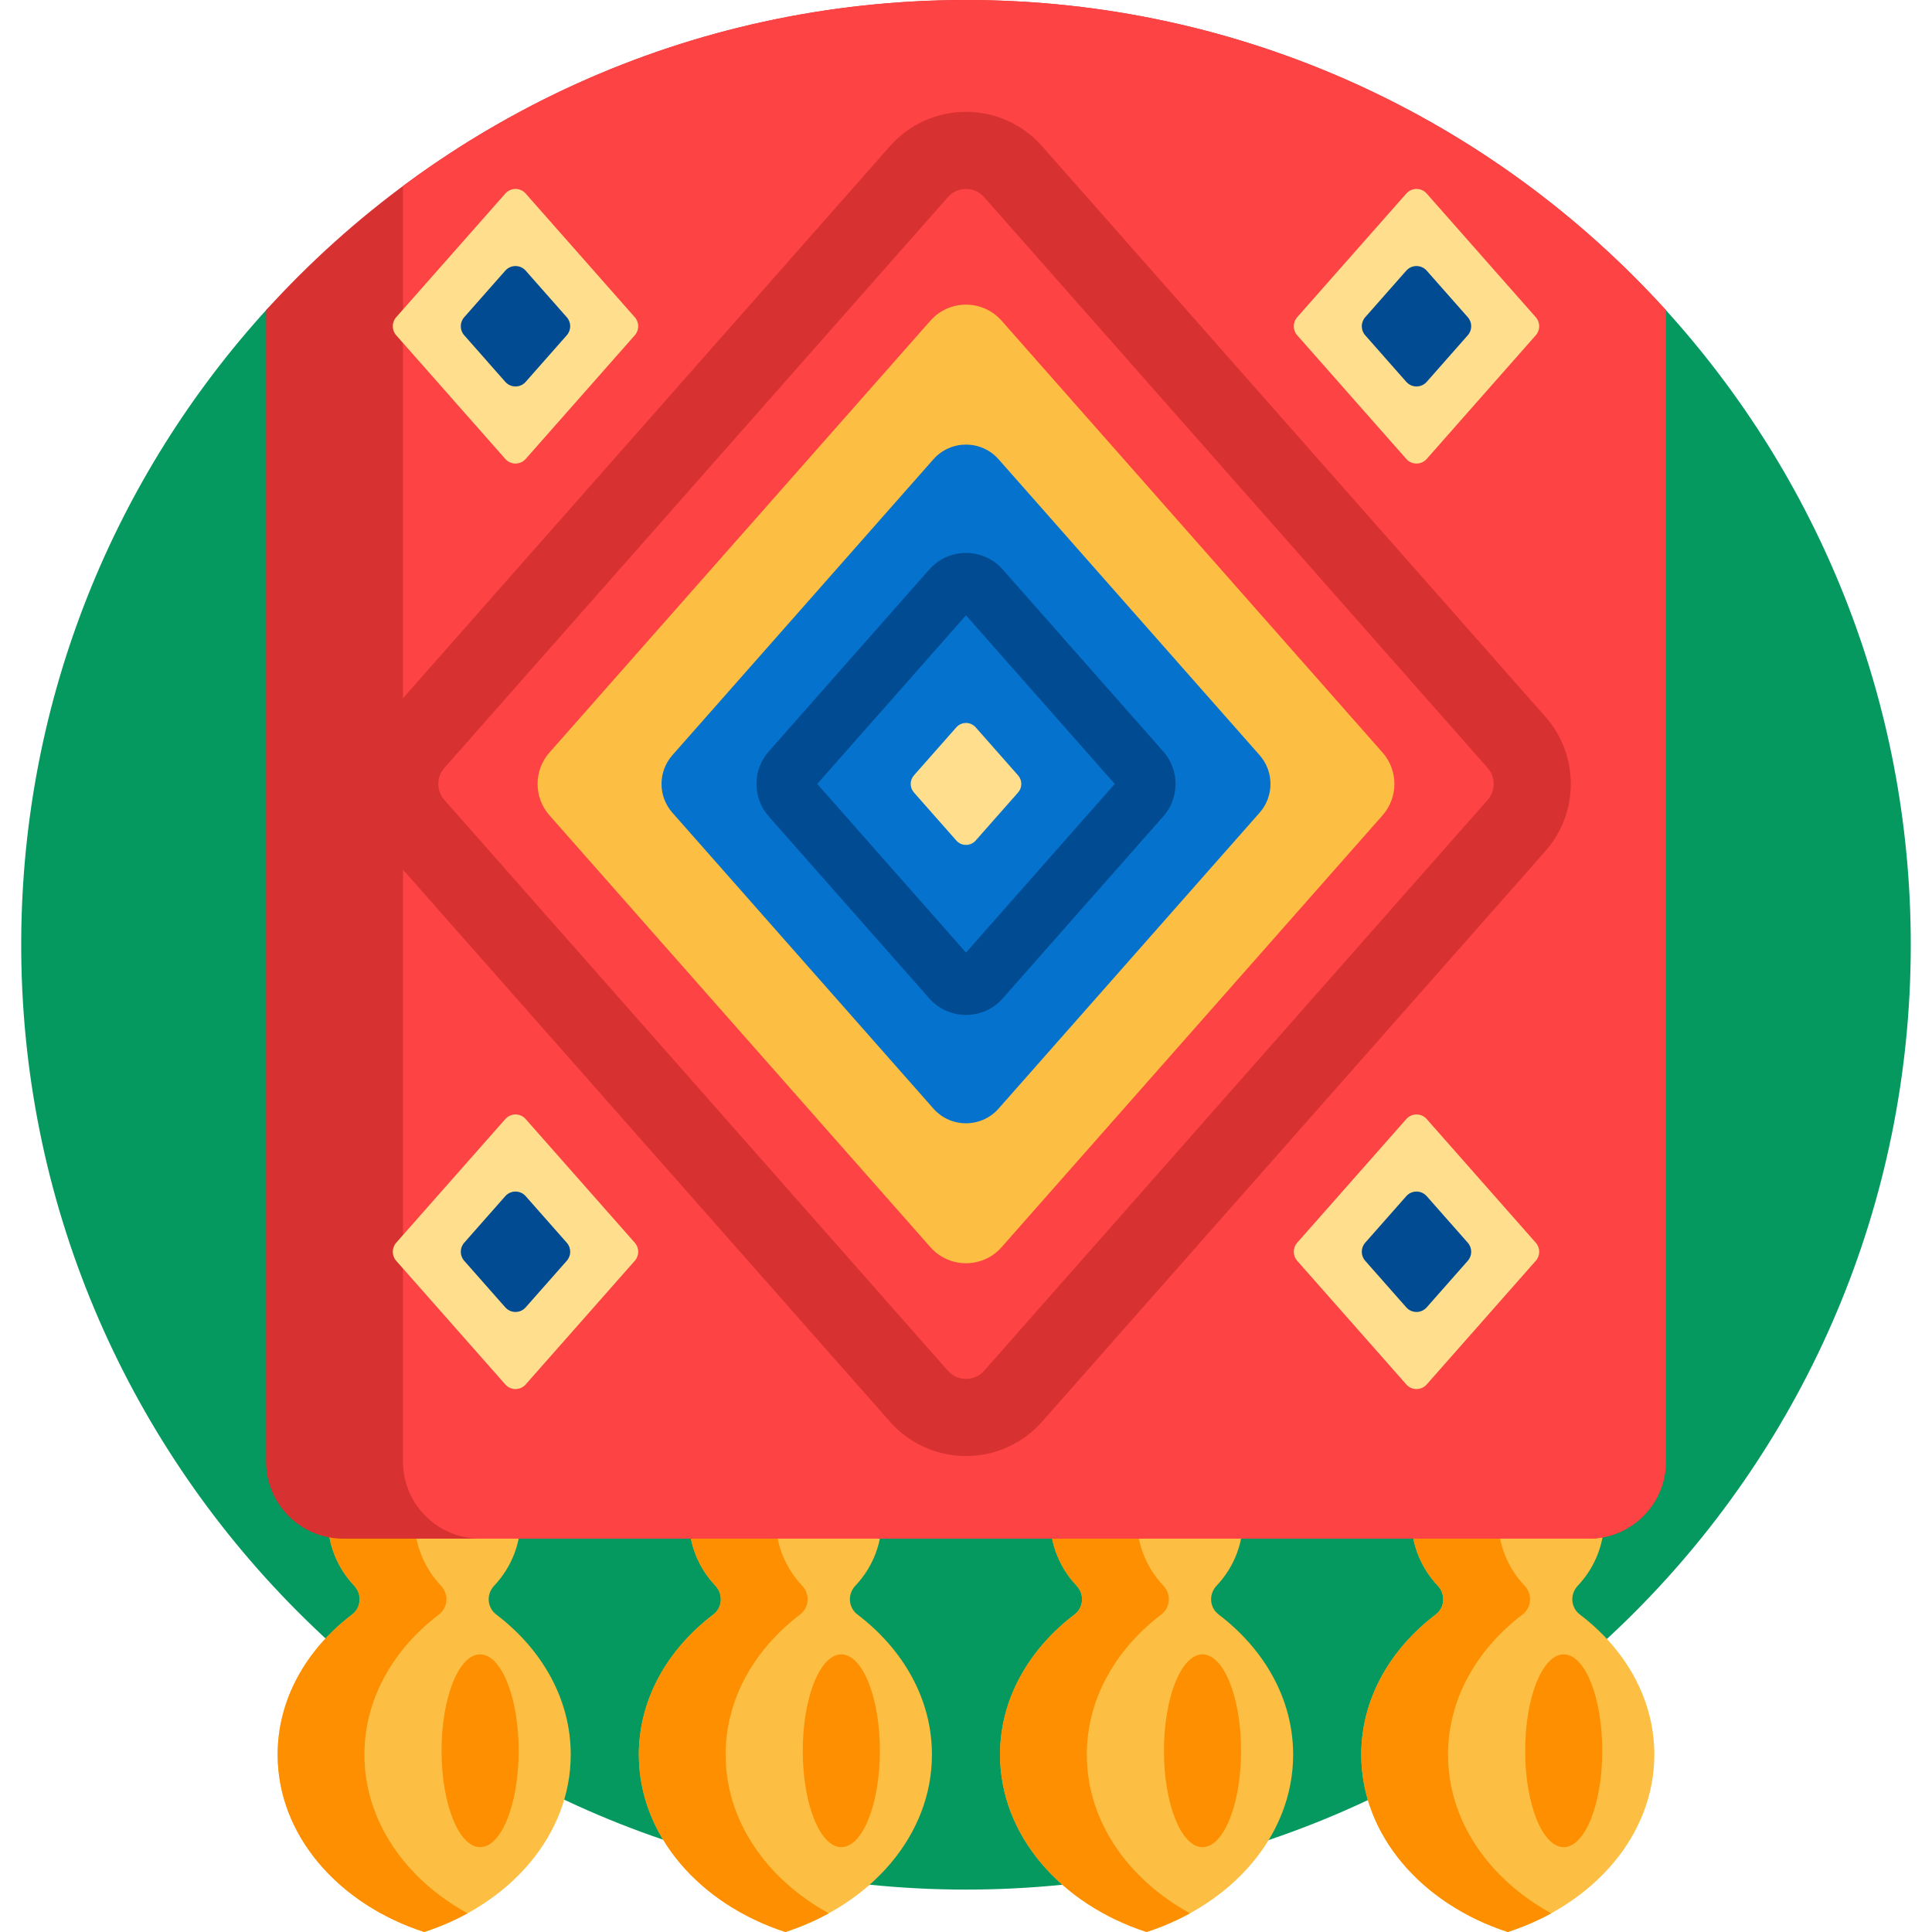 <svg width="125" height="125" viewBox="0 0 125 125" fill="none" xmlns="http://www.w3.org/2000/svg">
<path d="M105.196 19.921C105.902 19.232 107.04 19.25 107.705 19.98C117.597 30.841 123.627 45.28 123.627 61.128C123.627 94.888 96.26 122.256 62.5 122.256C28.713 122.256 1.22 94.632 1.373 60.846C1.444 45.111 7.46 30.779 17.291 19.984C17.957 19.252 19.097 19.232 19.805 19.922C30.823 30.677 45.887 37.304 62.5 37.304C79.113 37.304 94.178 30.676 105.196 19.921V19.921Z" fill="#06995F"/>
<path d="M60.296 113.523C60.296 118.738 56.367 123.197 50.815 125C45.263 123.197 41.334 118.738 41.334 113.523C41.334 109.939 43.19 106.712 46.153 104.459C46.753 104.003 46.801 103.136 46.283 102.589C45.226 101.472 44.577 99.963 44.577 98.303C44.577 94.727 47.588 91.853 51.213 92.078C54.317 92.271 56.844 94.796 57.04 97.899C57.154 99.721 56.487 101.388 55.34 102.597C54.824 103.14 54.88 104.005 55.476 104.458C58.44 106.712 60.296 109.939 60.296 113.523V113.523ZM32.106 104.458C31.509 104.005 31.454 103.14 31.97 102.597C33.117 101.388 33.785 99.721 33.67 97.899C33.474 94.796 30.947 92.271 27.843 92.078C24.218 91.853 21.207 94.727 21.207 98.304C21.207 99.963 21.856 101.472 22.913 102.589C23.43 103.137 23.383 104.003 22.783 104.459C19.82 106.712 17.964 109.939 17.964 113.523C17.964 118.738 21.893 123.197 27.445 125C32.997 123.197 36.926 118.738 36.926 113.523C36.926 109.939 35.07 106.712 32.106 104.458V104.458ZM78.846 104.458C78.249 104.005 78.194 103.14 78.71 102.597C79.857 101.388 80.525 99.721 80.41 97.899C80.214 94.796 77.687 92.271 74.583 92.078C70.958 91.853 67.947 94.727 67.947 98.303C67.947 99.963 68.596 101.472 69.653 102.589C70.171 103.136 70.123 104.003 69.523 104.459C66.56 106.712 64.704 109.939 64.704 113.523C64.704 118.738 68.633 123.197 74.185 125C79.737 123.197 83.666 118.738 83.666 113.523C83.666 109.939 81.809 106.712 78.846 104.458V104.458ZM102.216 104.458C101.619 104.005 101.564 103.14 102.08 102.597C103.226 101.388 103.894 99.721 103.779 97.899C103.584 94.796 101.057 92.271 97.953 92.078C94.328 91.853 91.317 94.727 91.317 98.304C91.317 99.963 91.965 101.472 93.022 102.589C93.54 103.137 93.493 104.003 92.893 104.459C89.929 106.712 88.074 109.939 88.074 113.523C88.074 118.738 92.002 123.197 97.555 125C103.107 123.197 107.036 118.738 107.036 113.523C107.036 109.939 105.179 106.712 102.216 104.458V104.458Z" fill="#FDBF43"/>
<path d="M53.622 123.79C52.747 124.271 51.807 124.678 50.815 125C45.263 123.197 41.334 118.738 41.334 113.523C41.334 109.939 43.19 106.712 46.153 104.459C46.753 104.003 46.801 103.136 46.283 102.589C45.226 101.472 44.577 99.963 44.577 98.303C44.577 94.727 47.588 91.853 51.213 92.078C52.071 92.132 52.883 92.363 53.616 92.735C51.584 93.763 50.191 95.871 50.191 98.303C50.191 99.963 50.839 101.471 51.897 102.589C52.414 103.136 52.367 104.003 51.767 104.459C48.803 106.712 46.948 109.939 46.948 113.523C46.948 117.806 49.598 121.58 53.622 123.79ZM54.433 107.036C53.055 107.036 51.938 109.829 51.938 113.274C51.938 116.719 53.055 119.511 54.433 119.511C55.811 119.511 56.928 116.719 56.928 113.274C56.928 109.829 55.81 107.036 54.433 107.036ZM23.578 113.523C23.578 109.939 25.433 106.712 28.397 104.459C28.997 104.003 29.044 103.136 28.526 102.589C27.469 101.472 26.821 99.963 26.821 98.303C26.821 95.871 28.214 93.763 30.246 92.735C29.514 92.363 28.7 92.132 27.843 92.078C24.218 91.853 21.207 94.727 21.207 98.304C21.207 99.963 21.856 101.472 22.913 102.589C23.43 103.137 23.383 104.003 22.783 104.459C19.82 106.712 17.964 109.939 17.964 113.523C17.964 118.738 21.893 123.197 27.445 125C28.437 124.678 29.377 124.271 30.252 123.79C26.228 121.58 23.578 117.806 23.578 113.523ZM31.063 107.036C29.685 107.036 28.568 109.829 28.568 113.274C28.568 116.719 29.685 119.511 31.063 119.511C32.441 119.511 33.558 116.719 33.558 113.274C33.558 109.829 32.441 107.036 31.063 107.036ZM101.172 107.036C99.794 107.036 98.677 109.829 98.677 113.274C98.677 116.719 99.794 119.511 101.172 119.511C102.55 119.511 103.667 116.719 103.667 113.274C103.667 109.829 102.55 107.036 101.172 107.036ZM93.687 113.523C93.687 109.939 95.543 106.712 98.507 104.459C99.106 104.003 99.154 103.136 98.636 102.589C97.579 101.472 96.931 99.963 96.931 98.303C96.931 95.871 98.324 93.763 100.356 92.735C99.623 92.363 98.81 92.132 97.953 92.078C94.328 91.853 91.317 94.727 91.317 98.304C91.317 99.963 91.965 101.472 93.022 102.589C93.54 103.137 93.493 104.003 92.893 104.459C89.929 106.712 88.074 109.939 88.074 113.523C88.074 118.738 92.002 123.197 97.555 125C98.546 124.678 99.487 124.271 100.362 123.79C96.338 121.58 93.687 117.806 93.687 113.523ZM70.317 113.523C70.317 109.939 72.174 106.712 75.136 104.459C75.736 104.003 75.784 103.136 75.266 102.589C74.209 101.472 73.561 99.963 73.561 98.303C73.561 95.871 74.954 93.763 76.986 92.735C76.253 92.363 75.44 92.132 74.583 92.078C70.958 91.853 67.947 94.727 67.947 98.303C67.947 99.963 68.595 101.471 69.653 102.589C70.17 103.136 70.123 104.003 69.523 104.459C66.559 106.712 64.704 109.939 64.704 113.523C64.704 118.738 68.632 123.197 74.185 125C75.176 124.678 76.117 124.271 76.992 123.79C72.968 121.58 70.317 117.806 70.317 113.523ZM77.802 107.036C76.424 107.036 75.307 109.829 75.307 113.274C75.307 116.719 76.424 119.511 77.802 119.511C79.18 119.511 80.297 116.719 80.297 113.274C80.297 109.829 79.18 107.036 77.802 107.036Z" fill="#FD8F01"/>
<path d="M107.785 20.067V94.561C107.785 97.317 105.551 99.551 102.795 99.551H22.206C19.45 99.551 17.216 97.317 17.216 94.561V20.067C28.399 7.741 44.546 0 62.5 0C80.455 0 96.601 7.741 107.785 20.067V20.067Z" fill="#D73131"/>
<path d="M107.785 20.067V94.561C107.785 97.317 105.551 99.551 102.795 99.551H31.063C28.307 99.551 26.073 97.317 26.073 94.561V12.035C36.247 4.474 48.851 0 62.5 0C80.455 0 96.601 7.741 107.785 20.067V20.067Z" fill="#FD4343"/>
<path d="M99.994 46.384L67.416 9.454C66.173 8.044 64.381 7.235 62.501 7.235C60.62 7.235 58.828 8.044 57.584 9.454L25.007 46.384C22.826 48.856 22.826 52.585 25.007 55.057L57.584 91.987V91.988C58.828 93.397 60.62 94.206 62.501 94.206C64.381 94.206 66.173 93.397 67.417 91.987L99.994 55.057C102.175 52.585 102.175 48.856 99.994 46.384V46.384ZM96.252 51.756L63.675 88.686C63.268 89.147 62.764 89.216 62.501 89.216C62.236 89.216 61.733 89.147 61.326 88.686V88.686L28.749 51.756C28.228 51.166 28.228 50.275 28.749 49.685L61.326 12.755C61.733 12.294 62.236 12.225 62.501 12.225C62.764 12.225 63.268 12.294 63.675 12.755L96.252 49.685C96.773 50.276 96.773 51.166 96.252 51.756V51.756Z" fill="#D73131"/>
<path d="M60.196 80.691L35.55 52.753C34.526 51.592 34.526 49.85 35.55 48.688L60.196 20.75C61.419 19.364 63.58 19.364 64.803 20.75L89.449 48.688C90.473 49.85 90.473 51.592 89.449 52.753L64.803 80.691C63.581 82.078 61.419 82.078 60.196 80.691V80.691Z" fill="#FDBF43"/>
<path d="M32.693 29.693L25.633 21.69C25.34 21.358 25.34 20.859 25.633 20.526L32.693 12.524C33.043 12.126 33.662 12.126 34.012 12.524L41.072 20.526C41.365 20.859 41.365 21.358 41.072 21.69L34.012 29.693C33.662 30.09 33.043 30.09 32.693 29.693V29.693ZM90.987 29.693L83.927 21.69C83.634 21.358 83.634 20.859 83.927 20.526L90.987 12.524C91.338 12.126 91.957 12.126 92.307 12.524L99.366 20.526C99.66 20.859 99.66 21.358 99.366 21.69L92.307 29.693C91.957 30.09 91.338 30.09 90.987 29.693ZM32.693 89.573L25.633 81.571C25.34 81.238 25.34 80.739 25.633 80.406L32.693 72.404C33.043 72.007 33.662 72.007 34.012 72.404L41.072 80.406C41.365 80.739 41.365 81.238 41.072 81.571L34.012 89.573C33.662 89.971 33.043 89.971 32.693 89.573ZM90.987 89.573L83.927 81.571C83.634 81.238 83.634 80.739 83.927 80.406L90.987 72.404C91.338 72.007 91.957 72.007 92.307 72.404L99.366 80.406C99.66 80.739 99.66 81.238 99.366 81.571L92.307 89.573C91.957 89.971 91.338 89.971 90.987 89.573Z" fill="#FFDF8E"/>
<path d="M60.389 71.724L43.504 52.583C42.565 51.519 42.565 49.923 43.504 48.859L60.389 29.718C61.51 28.448 63.49 28.448 64.611 29.718L81.496 48.859C82.435 49.923 82.435 51.519 81.496 52.583L64.611 71.724C63.49 72.994 61.51 72.994 60.389 71.724Z" fill="#0573CD"/>
<path d="M32.693 24.706L30.033 21.69C29.739 21.358 29.739 20.859 30.033 20.526L32.693 17.511C33.043 17.114 33.662 17.114 34.012 17.511L36.672 20.526C36.966 20.859 36.966 21.358 36.672 21.69L34.012 24.706C33.662 25.103 33.043 25.103 32.693 24.706ZM90.987 24.706L88.327 21.69C88.034 21.358 88.034 20.859 88.327 20.526L90.987 17.511C91.338 17.114 91.957 17.114 92.307 17.511L94.967 20.526C95.26 20.859 95.26 21.358 94.967 21.69L92.307 24.706C91.957 25.103 91.338 25.103 90.987 24.706ZM32.693 84.586L30.033 81.571C29.739 81.238 29.739 80.739 30.033 80.406L32.693 77.391C33.043 76.994 33.662 76.994 34.012 77.391L36.672 80.406C36.966 80.739 36.966 81.238 36.672 81.571L34.012 84.586C33.662 84.983 33.043 84.983 32.693 84.586ZM90.987 84.586L88.327 81.571C88.034 81.238 88.034 80.739 88.327 80.406L90.987 77.391C91.338 76.994 91.957 76.994 92.307 77.391L94.967 80.406C95.26 80.739 95.26 81.238 94.967 81.571L92.307 84.586C91.957 84.983 91.338 84.983 90.987 84.586ZM62.5 65.668C61.592 65.668 60.726 65.278 60.125 64.597L49.733 52.816C48.679 51.621 48.679 49.82 49.733 48.626L60.125 36.845C60.726 36.164 61.592 35.773 62.5 35.773C63.408 35.773 64.274 36.163 64.875 36.845L75.267 48.626C76.321 49.82 76.321 51.621 75.267 52.815L64.875 64.597C64.274 65.278 63.408 65.668 62.5 65.668ZM52.875 50.721L62.5 61.631L72.125 50.721L62.5 39.81L52.875 50.721Z" fill="#004B92"/>
<path d="M65.869 50.168L63.127 47.059C62.968 46.879 62.74 46.776 62.5 46.776C62.261 46.776 62.032 46.879 61.874 47.059L59.131 50.168C58.853 50.483 58.853 50.958 59.131 51.273L61.874 54.382C62.032 54.562 62.261 54.665 62.5 54.665C62.74 54.665 62.968 54.562 63.127 54.382L65.869 51.273C66.147 50.958 66.147 50.483 65.869 50.168Z" fill="#FFDF8E"/>
</svg>
